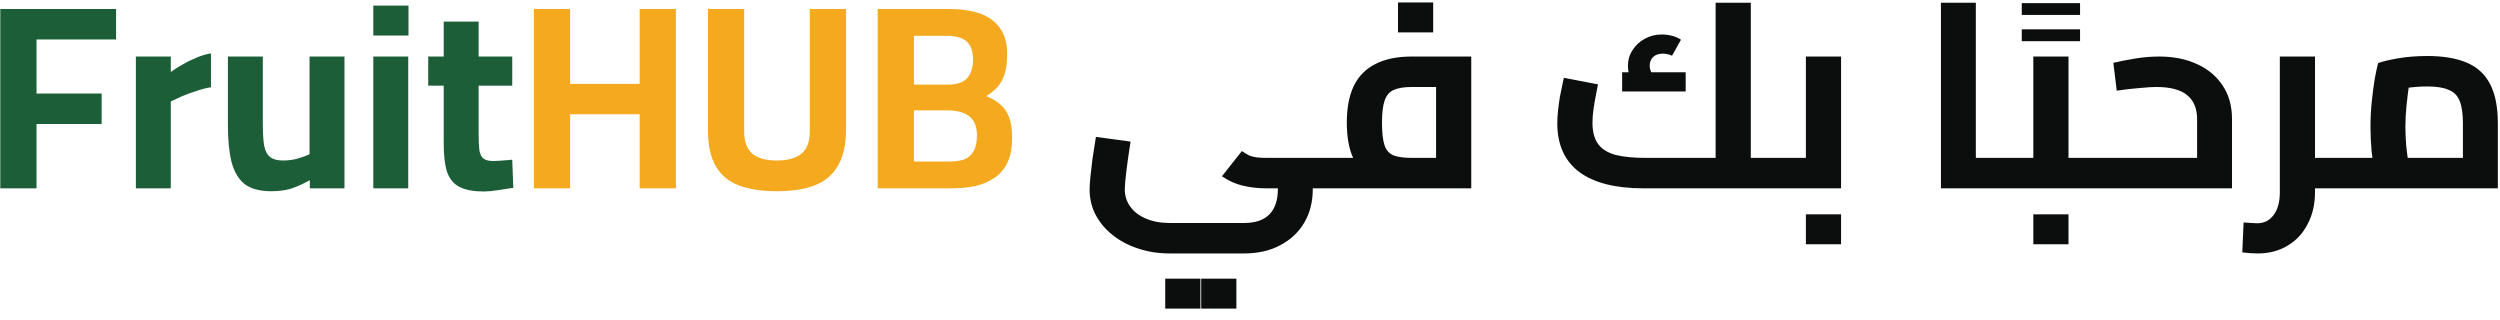 <svg width="219" height="28" viewBox="0 0 219 28" fill="none" xmlns="http://www.w3.org/2000/svg">
<path d="M0.026 16.498V0.789H10.169V3.457H3.2V8.195H8.904V10.863H3.2V16.498H0.026ZM11.903 16.498V4.952H14.962V6.309C15.223 6.11 15.545 5.903 15.928 5.688C16.311 5.458 16.726 5.251 17.17 5.067C17.63 4.868 18.067 4.737 18.481 4.676V7.643C18.082 7.704 17.661 7.812 17.216 7.965C16.771 8.103 16.35 8.256 15.951 8.425C15.568 8.594 15.238 8.747 14.962 8.885V16.498H11.903ZM23.759 16.751C22.762 16.751 21.988 16.544 21.436 16.13C20.899 15.701 20.516 15.057 20.286 14.198C20.071 13.339 19.964 12.258 19.964 10.955V4.952H23.023V10.817C23.023 11.63 23.061 12.274 23.138 12.749C23.23 13.225 23.406 13.562 23.667 13.761C23.928 13.96 24.303 14.06 24.794 14.06C25.269 14.06 25.714 13.999 26.128 13.876C26.542 13.754 26.872 13.631 27.117 13.508V4.952H30.176V16.498H27.14V15.785C26.619 16.076 26.097 16.314 25.576 16.498C25.07 16.667 24.464 16.751 23.759 16.751ZM32.702 16.498V4.952H35.761V16.498H32.702ZM32.702 3.112V0.49H35.784V3.112H32.702ZM42.365 16.774C41.522 16.774 40.84 16.651 40.318 16.406C39.797 16.161 39.421 15.739 39.191 15.141C38.977 14.528 38.869 13.677 38.869 12.588V7.505H37.512V4.952H38.869V1.893H41.928V4.952H44.872V7.505H41.928V11.783C41.928 12.381 41.951 12.849 41.997 13.186C42.059 13.524 42.181 13.761 42.365 13.899C42.549 14.037 42.833 14.106 43.216 14.106C43.324 14.106 43.485 14.098 43.699 14.083C43.914 14.068 44.129 14.053 44.343 14.037C44.558 14.022 44.734 14.007 44.872 13.991L44.964 16.452C44.596 16.514 44.152 16.582 43.63 16.659C43.124 16.736 42.703 16.774 42.365 16.774Z" fill="#1B5E37"/>
<path d="M46.767 16.498V0.789H49.941V7.344H56.036V0.789H59.21V16.498H56.036V10.012H49.941V16.498H46.767ZM68.019 16.751C66.731 16.751 65.634 16.582 64.73 16.245C63.84 15.908 63.166 15.348 62.706 14.566C62.246 13.769 62.016 12.711 62.016 11.392V0.789H65.19V11.507C65.19 12.412 65.427 13.063 65.903 13.462C66.393 13.861 67.099 14.06 68.019 14.06C68.985 14.06 69.713 13.861 70.204 13.462C70.694 13.063 70.94 12.412 70.94 11.507V0.789H74.114V11.346C74.114 12.665 73.876 13.723 73.401 14.52C72.941 15.318 72.258 15.893 71.354 16.245C70.464 16.582 69.353 16.751 68.019 16.751ZM76.887 16.498V0.789H83.143C84.186 0.789 85.083 0.919 85.834 1.18C86.585 1.441 87.168 1.862 87.582 2.445C88.011 3.012 88.226 3.779 88.226 4.745C88.226 5.404 88.157 5.964 88.019 6.424C87.896 6.869 87.697 7.252 87.421 7.574C87.16 7.881 86.815 8.164 86.386 8.425C86.846 8.594 87.245 8.824 87.582 9.115C87.935 9.391 88.203 9.767 88.387 10.242C88.571 10.702 88.663 11.316 88.663 12.082C88.663 12.925 88.533 13.631 88.272 14.198C88.011 14.765 87.636 15.218 87.145 15.555C86.67 15.893 86.11 16.138 85.466 16.291C84.822 16.429 84.117 16.498 83.35 16.498H76.887ZM80.061 14.152H83.12C83.657 14.152 84.101 14.091 84.454 13.968C84.822 13.83 85.098 13.592 85.282 13.255C85.481 12.918 85.581 12.45 85.581 11.852C85.581 11.392 85.504 11.017 85.351 10.725C85.198 10.434 84.998 10.219 84.753 10.081C84.508 9.928 84.232 9.82 83.925 9.759C83.634 9.698 83.342 9.667 83.051 9.667H80.061V14.152ZM80.061 7.413H83.028C83.81 7.413 84.37 7.229 84.707 6.861C85.06 6.493 85.236 5.933 85.236 5.182C85.236 4.461 85.044 3.94 84.661 3.618C84.293 3.296 83.71 3.135 82.913 3.135H80.061V7.413Z" fill="#F4A91F"/>
<path d="M102.465 22.202C101.468 22.202 100.54 22.056 99.682 21.765C98.838 21.489 98.103 21.098 97.474 20.592C96.845 20.102 96.347 19.511 95.979 18.821C95.626 18.146 95.45 17.41 95.45 16.613C95.45 16.322 95.473 15.946 95.519 15.486C95.565 15.026 95.626 14.497 95.703 13.899C95.795 13.301 95.894 12.665 96.002 11.99L99.038 12.404C98.885 13.37 98.762 14.229 98.67 14.98C98.578 15.732 98.532 16.261 98.532 16.567C98.532 17.15 98.693 17.663 99.015 18.108C99.337 18.553 99.789 18.898 100.372 19.143C100.97 19.404 101.667 19.534 102.465 19.534H108.974C109.97 19.534 110.714 19.281 111.205 18.775C111.695 18.269 111.941 17.533 111.941 16.567V15.693H115V16.567C115 17.671 114.754 18.645 114.264 19.488C113.773 20.331 113.075 20.991 112.171 21.466C111.281 21.957 110.216 22.202 108.974 22.202H102.465ZM110.929 16.498C110.223 16.498 109.541 16.422 108.882 16.268C108.238 16.115 107.624 15.839 107.042 15.44L108.79 13.232C109.035 13.401 109.25 13.531 109.434 13.623C109.633 13.7 109.848 13.754 110.078 13.784C110.323 13.815 110.607 13.83 110.929 13.83H116.012V16.498H110.929ZM116.012 16.498V13.83C116.18 13.83 116.295 13.953 116.357 14.198C116.433 14.428 116.472 14.75 116.472 15.164C116.472 15.563 116.433 15.885 116.357 16.13C116.295 16.375 116.18 16.498 116.012 16.498ZM102.074 27.032V24.41H105.156V27.032H102.074ZM105.225 27.032V24.41H108.307V27.032H105.225ZM116.002 16.498V13.83H126.743L125.8 14.635V6.953L126.582 7.62H123.684C123.01 7.62 122.481 7.704 122.097 7.873C121.714 8.042 121.446 8.356 121.292 8.816C121.139 9.261 121.062 9.897 121.062 10.725C121.062 11.63 121.139 12.305 121.292 12.749C121.446 13.178 121.714 13.47 122.097 13.623C122.481 13.761 123.01 13.83 123.684 13.83V16.222C122.381 16.222 121.308 16.038 120.464 15.67C119.621 15.302 118.992 14.72 118.578 13.922C118.18 13.11 117.98 12.044 117.98 10.725C117.98 9.468 118.18 8.41 118.578 7.551C118.992 6.692 119.621 6.048 120.464 5.619C121.308 5.174 122.381 4.952 123.684 4.952H128.882V16.498H116.002ZM116.002 16.498C115.818 16.498 115.696 16.375 115.634 16.13C115.573 15.885 115.542 15.563 115.542 15.164C115.542 14.75 115.573 14.428 115.634 14.198C115.696 13.953 115.818 13.83 116.002 13.83V16.498ZM122.465 2.836V0.214H125.547V2.836H122.465ZM153.37 16.498V13.83H155.785V16.498H153.37ZM143.986 16.498C141.517 16.498 139.639 16.023 138.351 15.072C137.063 14.106 136.419 12.68 136.419 10.794C136.419 10.426 136.442 10.043 136.488 9.644C136.534 9.23 136.587 8.839 136.649 8.471C136.725 8.088 136.794 7.75 136.856 7.459C136.917 7.168 136.963 6.953 136.994 6.815L139.984 7.39C139.938 7.635 139.876 7.95 139.8 8.333C139.723 8.716 139.654 9.123 139.593 9.552C139.531 9.966 139.501 10.365 139.501 10.748C139.501 11.546 139.669 12.174 140.007 12.634C140.344 13.079 140.858 13.393 141.548 13.577C142.238 13.746 143.104 13.83 144.147 13.83H152.082L150.288 15.325V0.237H153.37V16.498H143.986ZM155.785 16.498V13.83C155.969 13.83 156.091 13.953 156.153 14.198C156.214 14.428 156.245 14.75 156.245 15.164C156.245 15.563 156.214 15.885 156.153 16.13C156.091 16.375 155.969 16.498 155.785 16.498ZM143.503 7.827C143.211 7.474 142.989 7.137 142.836 6.815C142.682 6.493 142.606 6.148 142.606 5.78C142.606 5.259 142.744 4.791 143.02 4.377C143.296 3.948 143.656 3.618 144.101 3.388C144.545 3.143 145.036 3.02 145.573 3.02C145.864 3.02 146.163 3.058 146.47 3.135C146.776 3.212 147.037 3.327 147.252 3.48L146.47 4.883C146.332 4.806 146.194 4.76 146.056 4.745C145.933 4.714 145.803 4.699 145.665 4.699C145.297 4.699 145.013 4.799 144.814 4.998C144.614 5.182 144.515 5.435 144.515 5.757C144.515 5.941 144.553 6.117 144.63 6.286C144.706 6.455 144.821 6.639 144.975 6.838L143.503 7.827ZM142.1 8.011V6.332H147.666V8.011H142.1ZM155.781 16.498V13.83H159.99L158.196 15.325V4.952H161.278V16.498H155.781ZM155.781 16.498C155.597 16.498 155.474 16.375 155.413 16.13C155.351 15.885 155.321 15.563 155.321 15.164C155.321 14.75 155.351 14.428 155.413 14.198C155.474 13.953 155.597 13.83 155.781 13.83V16.498ZM158.196 21.397V18.775H161.278V21.397H158.196ZM173.084 16.498V13.83H175.706V16.498H173.084ZM170.025 16.498V0.237H173.084V16.498H170.025ZM175.706 16.498V13.83C175.89 13.83 176.012 13.953 176.074 14.198C176.135 14.428 176.166 14.75 176.166 15.164C176.166 15.563 176.135 15.885 176.074 16.13C176.012 16.375 175.89 16.498 175.706 16.498ZM177.107 3.607V2.572H182.213V3.607H177.107ZM177.107 1.307V0.272H182.213V1.307H177.107ZM181.201 16.498V13.83H183.616V16.498H181.201ZM175.704 16.498V13.83H179.913L178.119 15.325V4.952H181.201V16.498H175.704ZM175.704 16.498C175.52 16.498 175.397 16.375 175.336 16.13C175.274 15.885 175.244 15.563 175.244 15.164C175.244 14.75 175.274 14.428 175.336 14.198C175.397 13.953 175.52 13.83 175.704 13.83V16.498ZM183.616 16.498V13.83C183.8 13.83 183.922 13.953 183.984 14.198C184.045 14.428 184.076 14.75 184.076 15.164C184.076 15.563 184.045 15.885 183.984 16.13C183.922 16.375 183.8 16.498 183.616 16.498ZM178.119 21.397V18.775H181.201V21.397H178.119ZM183.61 16.498V13.83H193.5L192.465 14.681V10.426C192.465 9.506 192.174 8.808 191.591 8.333C191.024 7.858 190.119 7.62 188.877 7.62C188.524 7.62 188.041 7.651 187.428 7.712C186.815 7.758 186.148 7.835 185.427 7.942L185.128 5.504C185.787 5.351 186.454 5.22 187.129 5.113C187.819 5.006 188.494 4.952 189.153 4.952C190.41 4.952 191.514 5.174 192.465 5.619C193.416 6.048 194.159 6.669 194.696 7.482C195.248 8.295 195.524 9.276 195.524 10.426V16.498H183.61ZM183.61 16.498C183.426 16.498 183.303 16.375 183.242 16.13C183.181 15.885 183.15 15.563 183.15 15.164C183.15 14.75 183.181 14.428 183.242 14.198C183.303 13.953 183.426 13.83 183.61 13.83V16.498ZM202.243 16.498V13.83H205.21V16.498H202.243ZM197.781 22.202C197.581 22.202 197.367 22.195 197.137 22.179C196.907 22.164 196.669 22.141 196.424 22.11L196.539 19.488C196.784 19.503 197.014 19.519 197.229 19.534C197.459 19.549 197.627 19.557 197.735 19.557C198.333 19.557 198.808 19.32 199.161 18.844C199.529 18.369 199.713 17.702 199.713 16.843V4.952H202.795V16.843C202.795 17.886 202.58 18.814 202.151 19.626C201.737 20.439 201.154 21.067 200.403 21.512C199.651 21.972 198.777 22.202 197.781 22.202ZM205.21 16.498V13.83C205.394 13.83 205.516 13.953 205.578 14.198C205.639 14.428 205.67 14.75 205.67 15.164C205.67 15.563 205.639 15.885 205.578 16.13C205.516 16.375 205.394 16.498 205.21 16.498ZM205.217 16.498V13.83H217.154L215.751 15.026V10.794C215.751 9.966 215.659 9.322 215.475 8.862C215.291 8.387 214.969 8.057 214.509 7.873C214.065 7.674 213.444 7.574 212.646 7.574C212.018 7.574 211.397 7.62 210.783 7.712C210.185 7.789 209.718 7.896 209.38 8.034L211.289 6.24C211.197 6.593 211.105 7.037 211.013 7.574C210.937 8.111 210.868 8.686 210.806 9.299C210.745 9.897 210.714 10.488 210.714 11.07C210.714 11.607 210.737 12.166 210.783 12.749C210.845 13.332 210.906 13.845 210.967 14.29C211.044 14.735 211.105 15.041 211.151 15.21L208.23 16.015C208.169 15.8 208.092 15.448 208 14.957C207.908 14.466 207.824 13.884 207.747 13.209C207.686 12.534 207.655 11.822 207.655 11.07C207.655 10.303 207.694 9.567 207.77 8.862C207.847 8.141 207.931 7.497 208.023 6.93C208.131 6.347 208.23 5.88 208.322 5.527C208.69 5.389 209.265 5.251 210.047 5.113C210.829 4.975 211.696 4.906 212.646 4.906C214.026 4.906 215.169 5.098 216.073 5.481C216.993 5.864 217.676 6.485 218.12 7.344C218.58 8.203 218.81 9.36 218.81 10.817V16.498H205.217ZM205.217 16.498C205.033 16.498 204.911 16.375 204.849 16.13C204.788 15.885 204.757 15.563 204.757 15.164C204.757 14.75 204.788 14.428 204.849 14.198C204.911 13.953 205.033 13.83 205.217 13.83V16.498Z" fill="#0C0D0D"/>
</svg>
